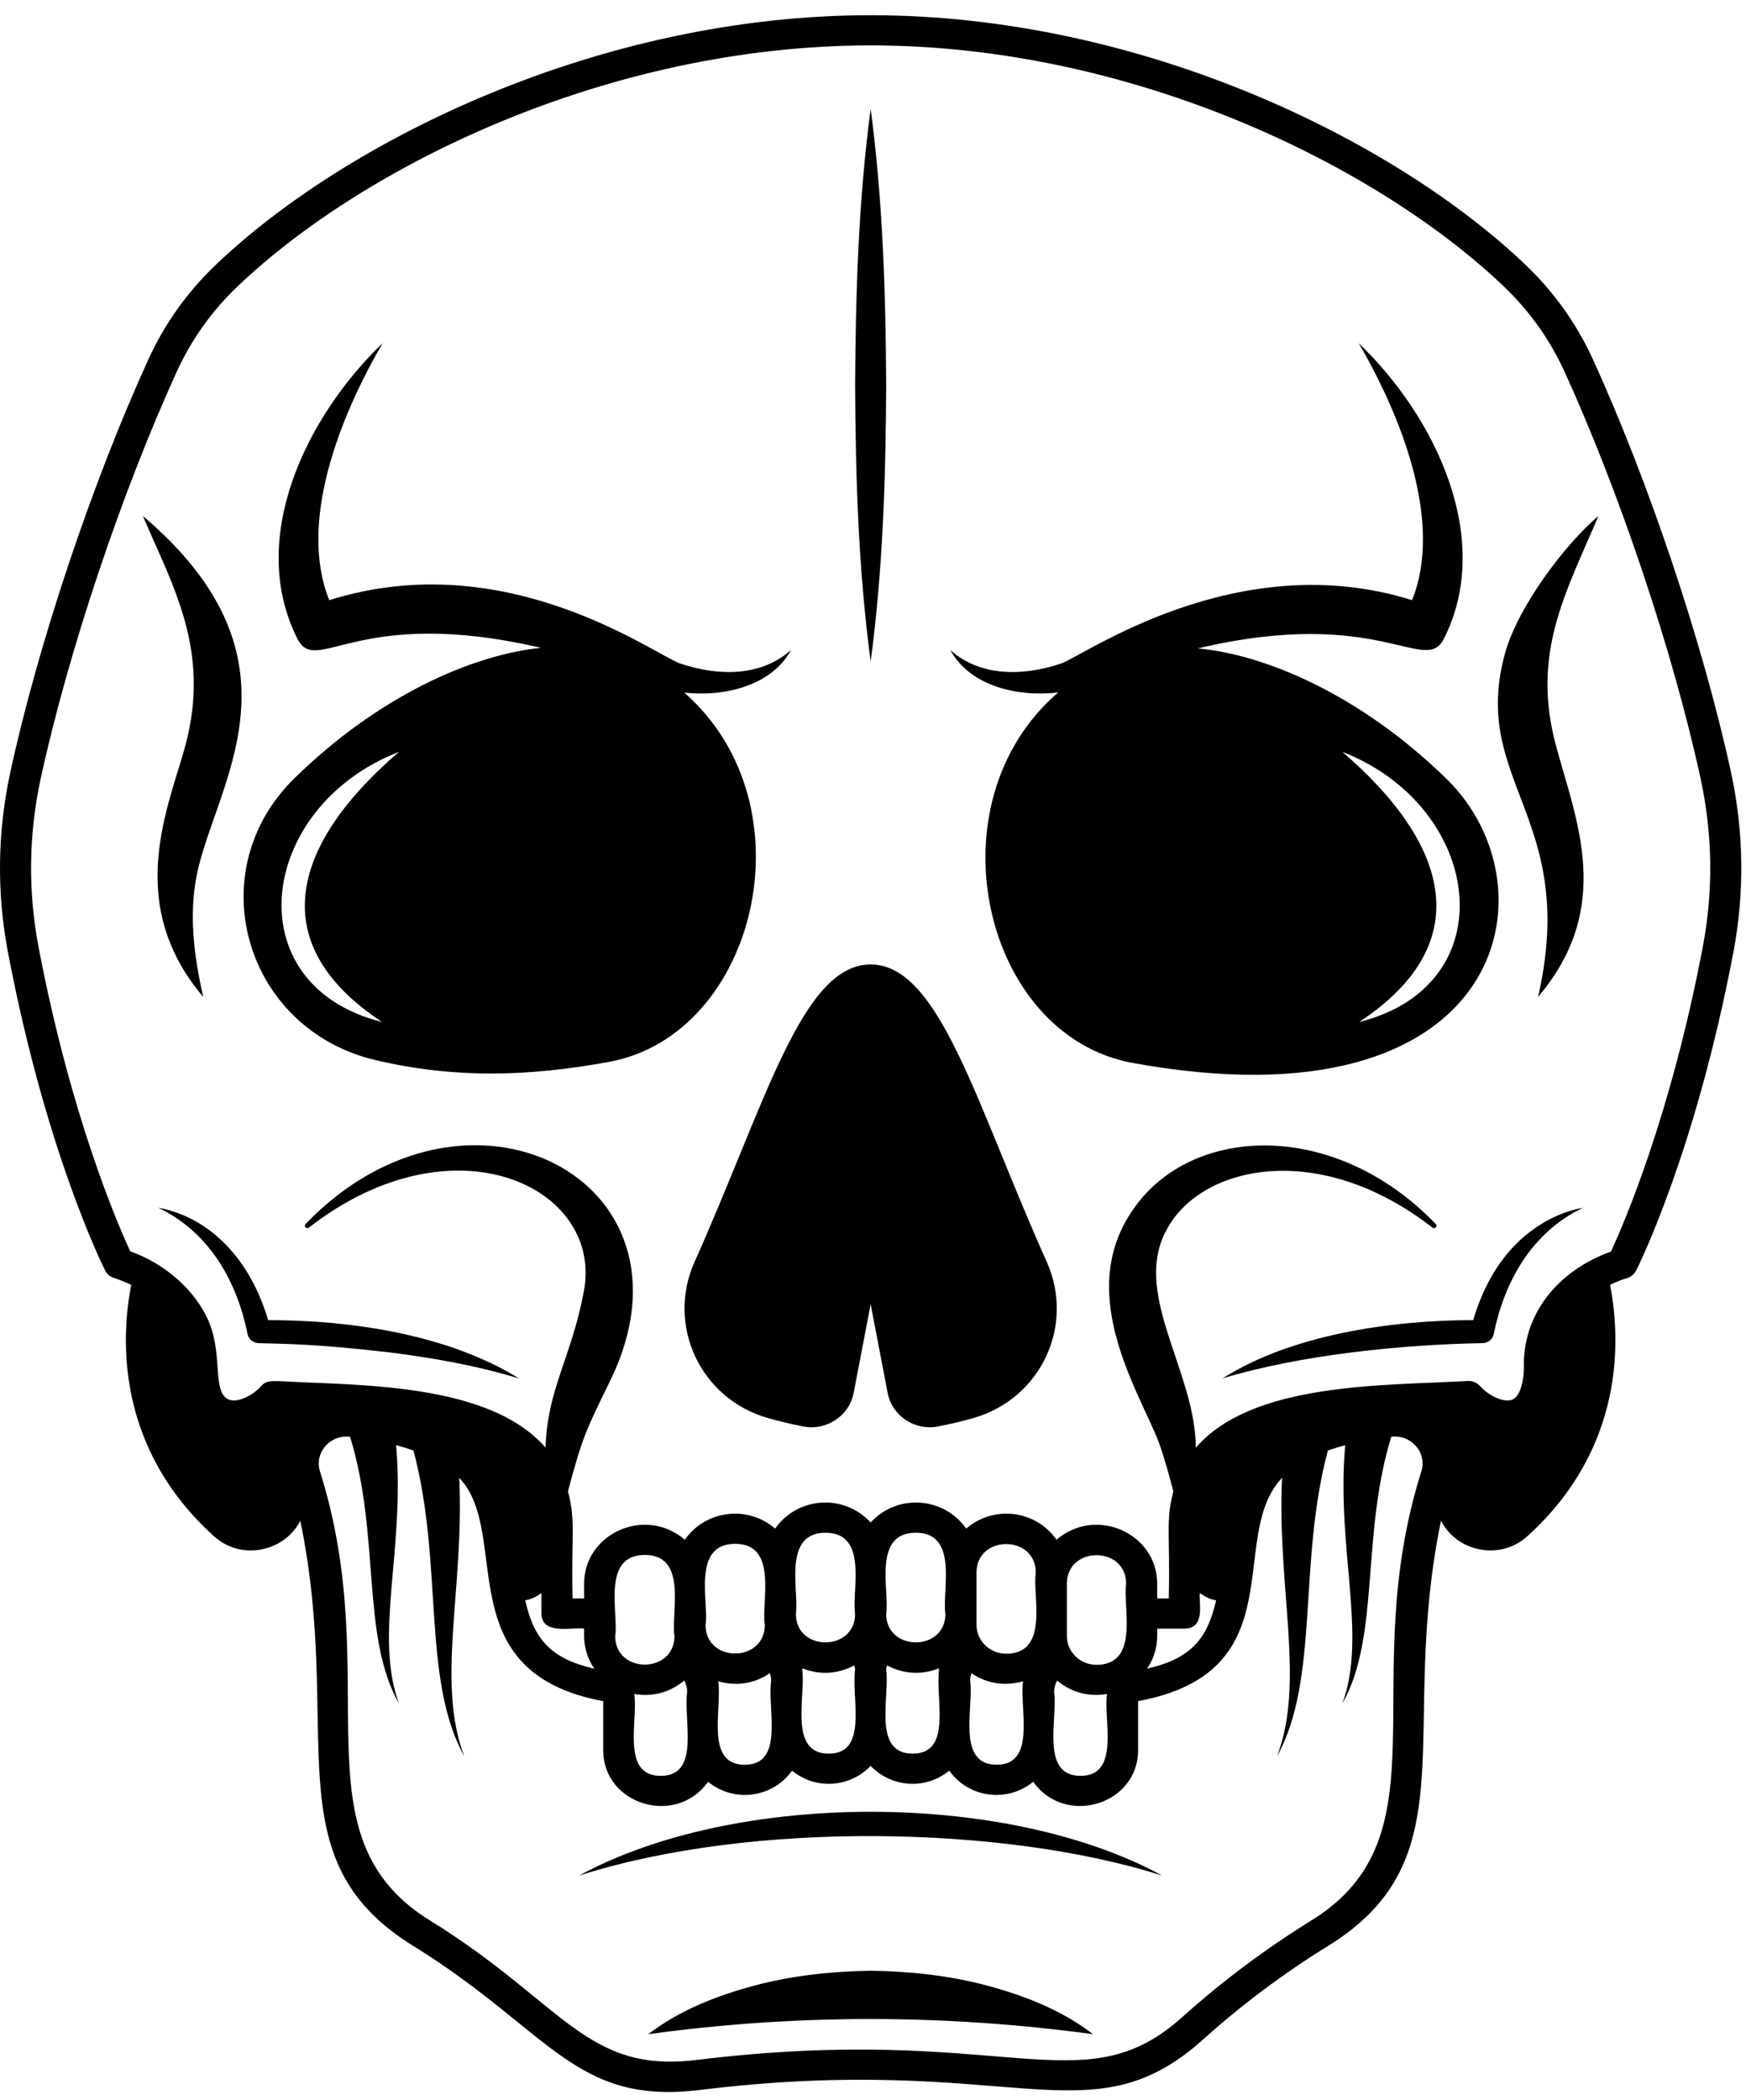 <svg width="94" height="113" viewBox="0 0 94 113" fill="none" xmlns="http://www.w3.org/2000/svg">
<path d="M8.52 64.982C11.329 66.318 12.781 69.041 13.328 71.776C13.383 72.052 13.63 72.258 13.931 72.268C15.156 72.307 16.888 72.287 20.989 72.767C23.321 73.061 25.636 73.466 27.932 74.164C26.923 73.524 25.814 73.032 24.679 72.614C23.541 72.205 22.366 71.894 21.179 71.657C18.958 71.215 16.698 71.031 14.435 71.027C13.34 67.343 10.939 65.41 8.52 64.982ZM81.247 67.335C80.322 68.406 79.709 69.693 79.312 71.027C74.851 71.033 69.516 71.819 65.815 74.164C69.971 72.902 75.459 72.34 79.792 72.268H79.817C80.106 72.263 80.362 72.063 80.419 71.776C80.967 69.041 82.418 66.318 85.228 64.982C83.705 65.251 82.28 66.143 81.247 67.335ZM21.48 40.453C13.858 43.415 12.616 53 20.569 54.987C14.09 50.712 15.797 45.331 21.48 40.453ZM32.793 57.133C28.422 57.933 24.485 58.034 20.247 57.045C13.181 55.399 10.705 46.911 15.849 41.877C20.39 37.432 25.409 35.241 29.122 34.855C19.192 32.546 17.044 36.416 16.012 34.367C13.285 28.972 16.5 22.391 20.6 18.464C18.317 22.377 16.03 28.101 17.728 32.291C27.297 29.285 35.247 35.244 36.637 35.706C38.516 36.33 40.875 36.492 42.587 34.973C41.552 36.871 39.069 37.505 36.841 37.266C43.753 43.314 40.734 55.676 32.793 57.133ZM72.267 40.453C77.982 45.357 79.615 50.741 73.178 54.987C81.15 52.995 79.858 43.402 72.267 40.453ZM60.955 57.185C52.918 55.71 50.023 43.223 56.968 37.258C54.727 37.516 52.207 36.892 51.161 34.973C52.872 36.492 55.231 36.33 57.111 35.706C58.332 35.3 66.604 29.335 76.02 32.291C77.718 28.099 75.428 22.373 73.148 18.464C77.324 22.463 80.43 29.036 77.736 34.367C76.724 36.37 74.255 32.575 64.486 34.888C68.065 35.209 73.212 37.341 77.897 41.927C83.874 47.776 81.091 60.872 60.955 57.185ZM46.874 51.892C43.159 51.892 41.207 59.391 37.391 67.901C35.872 71.288 37.686 75.25 41.336 76.294C41.96 76.471 42.598 76.624 43.236 76.748C44.498 76.993 45.721 76.179 45.958 74.949L46.874 70.176L47.79 74.949C48.026 76.179 49.249 76.993 50.511 76.748C51.149 76.624 51.787 76.471 52.411 76.294C56.062 75.25 57.876 71.288 56.357 67.901C52.541 59.391 50.587 51.892 46.874 51.892ZM47.71 20.723C47.682 15.767 47.533 10.812 46.874 5.856C46.214 10.812 46.065 15.767 46.037 20.723C46.062 25.678 46.211 30.633 46.874 35.59C47.537 30.633 47.686 25.678 47.71 20.723ZM91.674 50.945C92.247 47.932 92.204 44.881 91.553 41.877C90.08 35.093 87.2 26.493 84.215 19.967C83.428 18.247 82.323 16.704 80.931 15.383C74.163 8.943 61.007 2.443 46.873 2.443C32.74 2.443 19.584 8.943 12.817 15.383C11.425 16.703 10.32 18.247 9.531 19.967C6.548 26.49 3.669 35.09 2.194 41.877C1.542 44.883 1.502 47.935 2.074 50.947C3.819 60.107 6.377 65.96 7.014 67.329C8.766 67.932 10.569 69.386 11.293 71.238C11.996 73.034 11.408 74.993 12.362 75.318C12.79 75.461 13.57 75.123 14.064 74.577C14.409 74.195 14.649 74.308 16.591 74.384C20.823 74.55 26.684 74.784 29.371 77.886C29.471 74.713 30.742 73.111 31.429 69.502C32.518 63.871 24.432 59.98 16.631 66.049C16.573 66.094 16.489 66.085 16.442 66.029C16.4 65.979 16.404 65.905 16.448 65.858C25.152 56.827 38.031 63.455 32.904 74.18C31.591 76.867 31.375 77.235 30.578 80.235C31.005 81.873 30.749 82.507 30.824 86.004H31.447V85.211C31.447 82.493 34.748 81.022 36.869 82.843C37.955 81.28 40.213 80.941 41.732 82.245C42.913 80.544 45.425 80.336 46.873 81.916C48.319 80.34 50.831 80.542 52.015 82.245C53.531 80.945 55.789 81.275 56.879 82.843C58.999 81.023 62.3 82.493 62.3 85.211V86.004H62.924C63.002 82.383 62.747 81.864 63.172 80.242C62.956 79.431 62.74 78.635 62.486 77.88C61.629 75.31 57.688 69.724 61.036 65.032C64.135 60.552 71.819 60.172 77.299 65.858C77.413 65.976 77.246 66.15 77.116 66.049C71.028 61.312 64.708 62.68 62.836 66.115C60.938 69.468 64.172 73.513 64.371 77.546C64.378 77.662 64.373 77.778 64.377 77.893C67.437 74.352 74.508 74.565 79.003 74.301C79.265 74.283 79.514 74.388 79.684 74.577C80.175 75.123 80.956 75.461 81.385 75.318C81.759 75.191 81.999 74.595 82.042 73.682C81.932 70.684 83.904 68.356 86.73 67.338C87.359 65.984 89.929 60.125 91.674 50.945ZM76.239 77.818C75.91 77.432 75.424 77.243 74.921 77.3L74.903 77.302C73.262 82.623 74.314 88.057 72.267 91.659C73.625 87.969 71.932 83.337 72.421 77.757C72.104 77.841 71.792 77.936 71.487 78.046C69.862 84.142 71.057 90.321 68.753 94.495C70.285 90.484 68.742 85.437 69.023 79.515C66.002 82.678 69.815 89.943 61.271 91.528V94.165C61.271 97.111 57.346 98.29 55.626 95.868C54.174 97.042 52.116 96.692 51.106 95.27C49.793 96.332 47.974 96.159 46.873 95.012C45.773 96.159 43.955 96.332 42.642 95.27C41.633 96.69 39.575 97.045 38.121 95.868C36.399 98.293 32.475 97.108 32.475 94.165V91.528C24.025 89.96 27.599 82.525 24.725 79.514C25.006 85.45 23.463 90.484 24.994 94.495C22.687 90.316 23.89 84.162 22.26 78.044C21.955 77.936 21.644 77.841 21.326 77.757C21.815 83.331 20.125 87.976 21.48 91.659C19.425 88.041 20.494 82.648 18.845 77.302L18.827 77.3C18.768 77.293 18.71 77.291 18.653 77.291C17.675 77.291 16.927 78.219 17.228 79.172C20.795 90.479 15.771 98.769 23.139 103.323C30.323 107.76 31.516 111.557 37.473 110.836C54.167 108.787 58.249 113.388 63.659 108.52C65.785 106.608 68.124 104.86 70.609 103.323C77.981 98.767 72.943 90.505 76.52 79.172C76.67 78.697 76.568 78.202 76.239 77.818ZM34.716 83.662C32.356 83.662 33.317 86.826 33.12 88.025C33.12 90.076 36.311 90.073 36.311 88.025C36.11 86.803 37.056 83.662 34.716 83.662ZM39.579 83.064C37.219 83.064 38.18 86.228 37.984 87.427C37.984 89.478 41.174 89.474 41.174 87.427C40.974 86.205 41.919 83.064 39.579 83.064ZM44.442 82.467C42.096 82.467 43.039 85.659 42.847 86.83C42.847 88.88 46.036 88.879 46.036 86.83C45.837 85.608 46.782 82.467 44.442 82.467ZM49.305 82.467C46.945 82.467 47.906 85.63 47.71 86.83C47.71 88.88 50.9 88.877 50.9 86.83C50.7 85.608 51.645 82.467 49.305 82.467ZM58.175 95.548C60.333 95.548 59.397 92.531 59.598 91.143C58.567 91.319 57.634 91.024 56.911 90.421C56.815 90.601 56.751 90.8 56.751 91.019C56.955 92.463 55.992 95.548 58.175 95.548ZM53.654 94.95C55.825 94.95 54.873 91.901 55.078 90.461C54.048 90.752 53.086 90.558 52.302 90.026C52.26 90.151 52.231 90.281 52.231 90.421C52.433 91.855 51.475 94.95 53.654 94.95ZM36.836 90.421C36.117 91.022 35.184 91.321 34.148 91.143C34.359 92.597 33.423 95.548 35.572 95.548C37.736 95.548 36.779 92.564 36.996 91.019C36.996 90.8 36.932 90.601 36.836 90.421ZM41.445 90.026C40.663 90.558 39.703 90.754 38.669 90.461C38.882 91.956 37.938 94.95 40.093 94.95C42.256 94.95 41.299 91.967 41.517 90.421C41.517 90.281 41.487 90.151 41.445 90.026ZM45.992 89.606C45.063 90.098 44.076 90.113 43.202 89.763C43.2 89.784 43.19 89.802 43.19 89.823C43.391 91.248 42.43 94.353 44.614 94.353C46.775 94.353 45.818 91.374 46.036 89.823C46.036 89.746 46.005 89.679 45.992 89.606ZM50.546 89.763C49.669 90.114 48.683 90.097 47.755 89.606C47.742 89.679 47.71 89.746 47.71 89.823C47.914 91.267 46.951 94.353 49.134 94.353C51.297 94.353 50.34 91.37 50.557 89.823C50.557 89.802 50.547 89.784 50.546 89.763ZM61.75 89.782C64.09 89.246 64.999 88.204 65.471 86.104C65.153 86.05 64.863 85.912 64.597 85.709C64.514 86.135 64.955 87.628 63.76 87.628H62.3C62.275 87.831 62.444 88.772 61.75 89.782ZM57.437 88.025C57.437 88.879 58.153 89.574 59.031 89.574C61.391 89.574 60.43 86.41 60.627 85.211C60.627 83.16 57.437 83.164 57.437 85.211C57.437 85.446 57.437 88.192 57.437 88.025ZM52.573 87.427C52.573 88.282 53.289 88.976 54.168 88.976C56.528 88.976 55.567 85.813 55.764 84.612C55.764 82.563 52.573 82.566 52.573 84.612C52.573 84.848 52.573 87.594 52.573 87.427ZM29.151 86.816V85.709C28.884 85.912 28.594 86.05 28.276 86.104C28.747 88.2 29.654 89.246 31.997 89.782C31.303 88.772 31.473 87.83 31.447 87.628C30.83 87.531 29.151 87.997 29.151 86.816ZM93.32 51.24C91.283 61.961 88.218 68.097 88.09 68.353C87.983 68.562 87.791 68.718 87.559 68.779C87.559 68.779 87.187 68.884 86.682 69.13C87.233 71.968 87.535 77.857 82.224 82.659C81.432 83.374 80.338 83.603 79.303 83.271C78.54 83.026 77.928 82.497 77.579 81.822C75.246 93.159 79.146 99.975 71.507 104.694C69.106 106.176 66.848 107.865 64.796 109.711C58.637 115.251 54.611 110.374 37.684 112.447C30.897 113.283 29.615 109.25 22.241 104.694C14.607 99.978 18.518 93.25 16.169 81.824C15.82 82.497 15.208 83.026 14.445 83.271C13.408 83.603 12.315 83.375 11.523 82.659C6.211 77.859 6.513 71.969 7.065 69.131C6.182 68.698 5.89 68.81 5.658 68.353C5.529 68.097 2.471 61.961 0.429 51.242C-0.183 48.02 -0.14 44.756 0.556 41.543C2.053 34.652 4.976 25.924 8.002 19.307C8.877 17.397 10.103 15.687 11.645 14.221C18.656 7.551 32.267 0.819 46.873 0.819C61.479 0.819 75.091 7.551 82.102 14.221C83.645 15.687 84.871 17.398 85.745 19.307C88.772 25.927 91.695 34.655 93.191 41.542C93.887 44.754 93.932 48.018 93.32 51.24ZM10.942 53.636C10.415 51.338 10.182 49.175 10.585 47.126C11.538 42.237 16.904 35.583 7.693 27.76C9.258 31.466 11.366 34.942 9.983 40.102C9.115 43.339 6.632 48.569 10.942 53.636ZM81.028 35.147C79.115 42.058 85.021 43.976 82.805 53.636C86.935 48.782 84.831 44.084 83.765 40.102C82.43 35.127 84.301 31.91 86.054 27.76C84.258 29.285 81.721 32.64 81.028 35.147ZM31.177 100.913C40.443 97.955 54.083 98.209 62.57 100.913C54.186 96.344 39.597 96.331 31.177 100.913ZM53.143 106.832C55.172 107.377 57.175 108.157 58.842 109.447C50.951 108.378 42.962 108.343 34.905 109.447C36.573 108.16 38.576 107.382 40.604 106.834C42.645 106.292 44.762 106.064 46.874 106.034C48.986 106.06 51.103 106.288 53.143 106.832Z" fill="black"/>
</svg>
